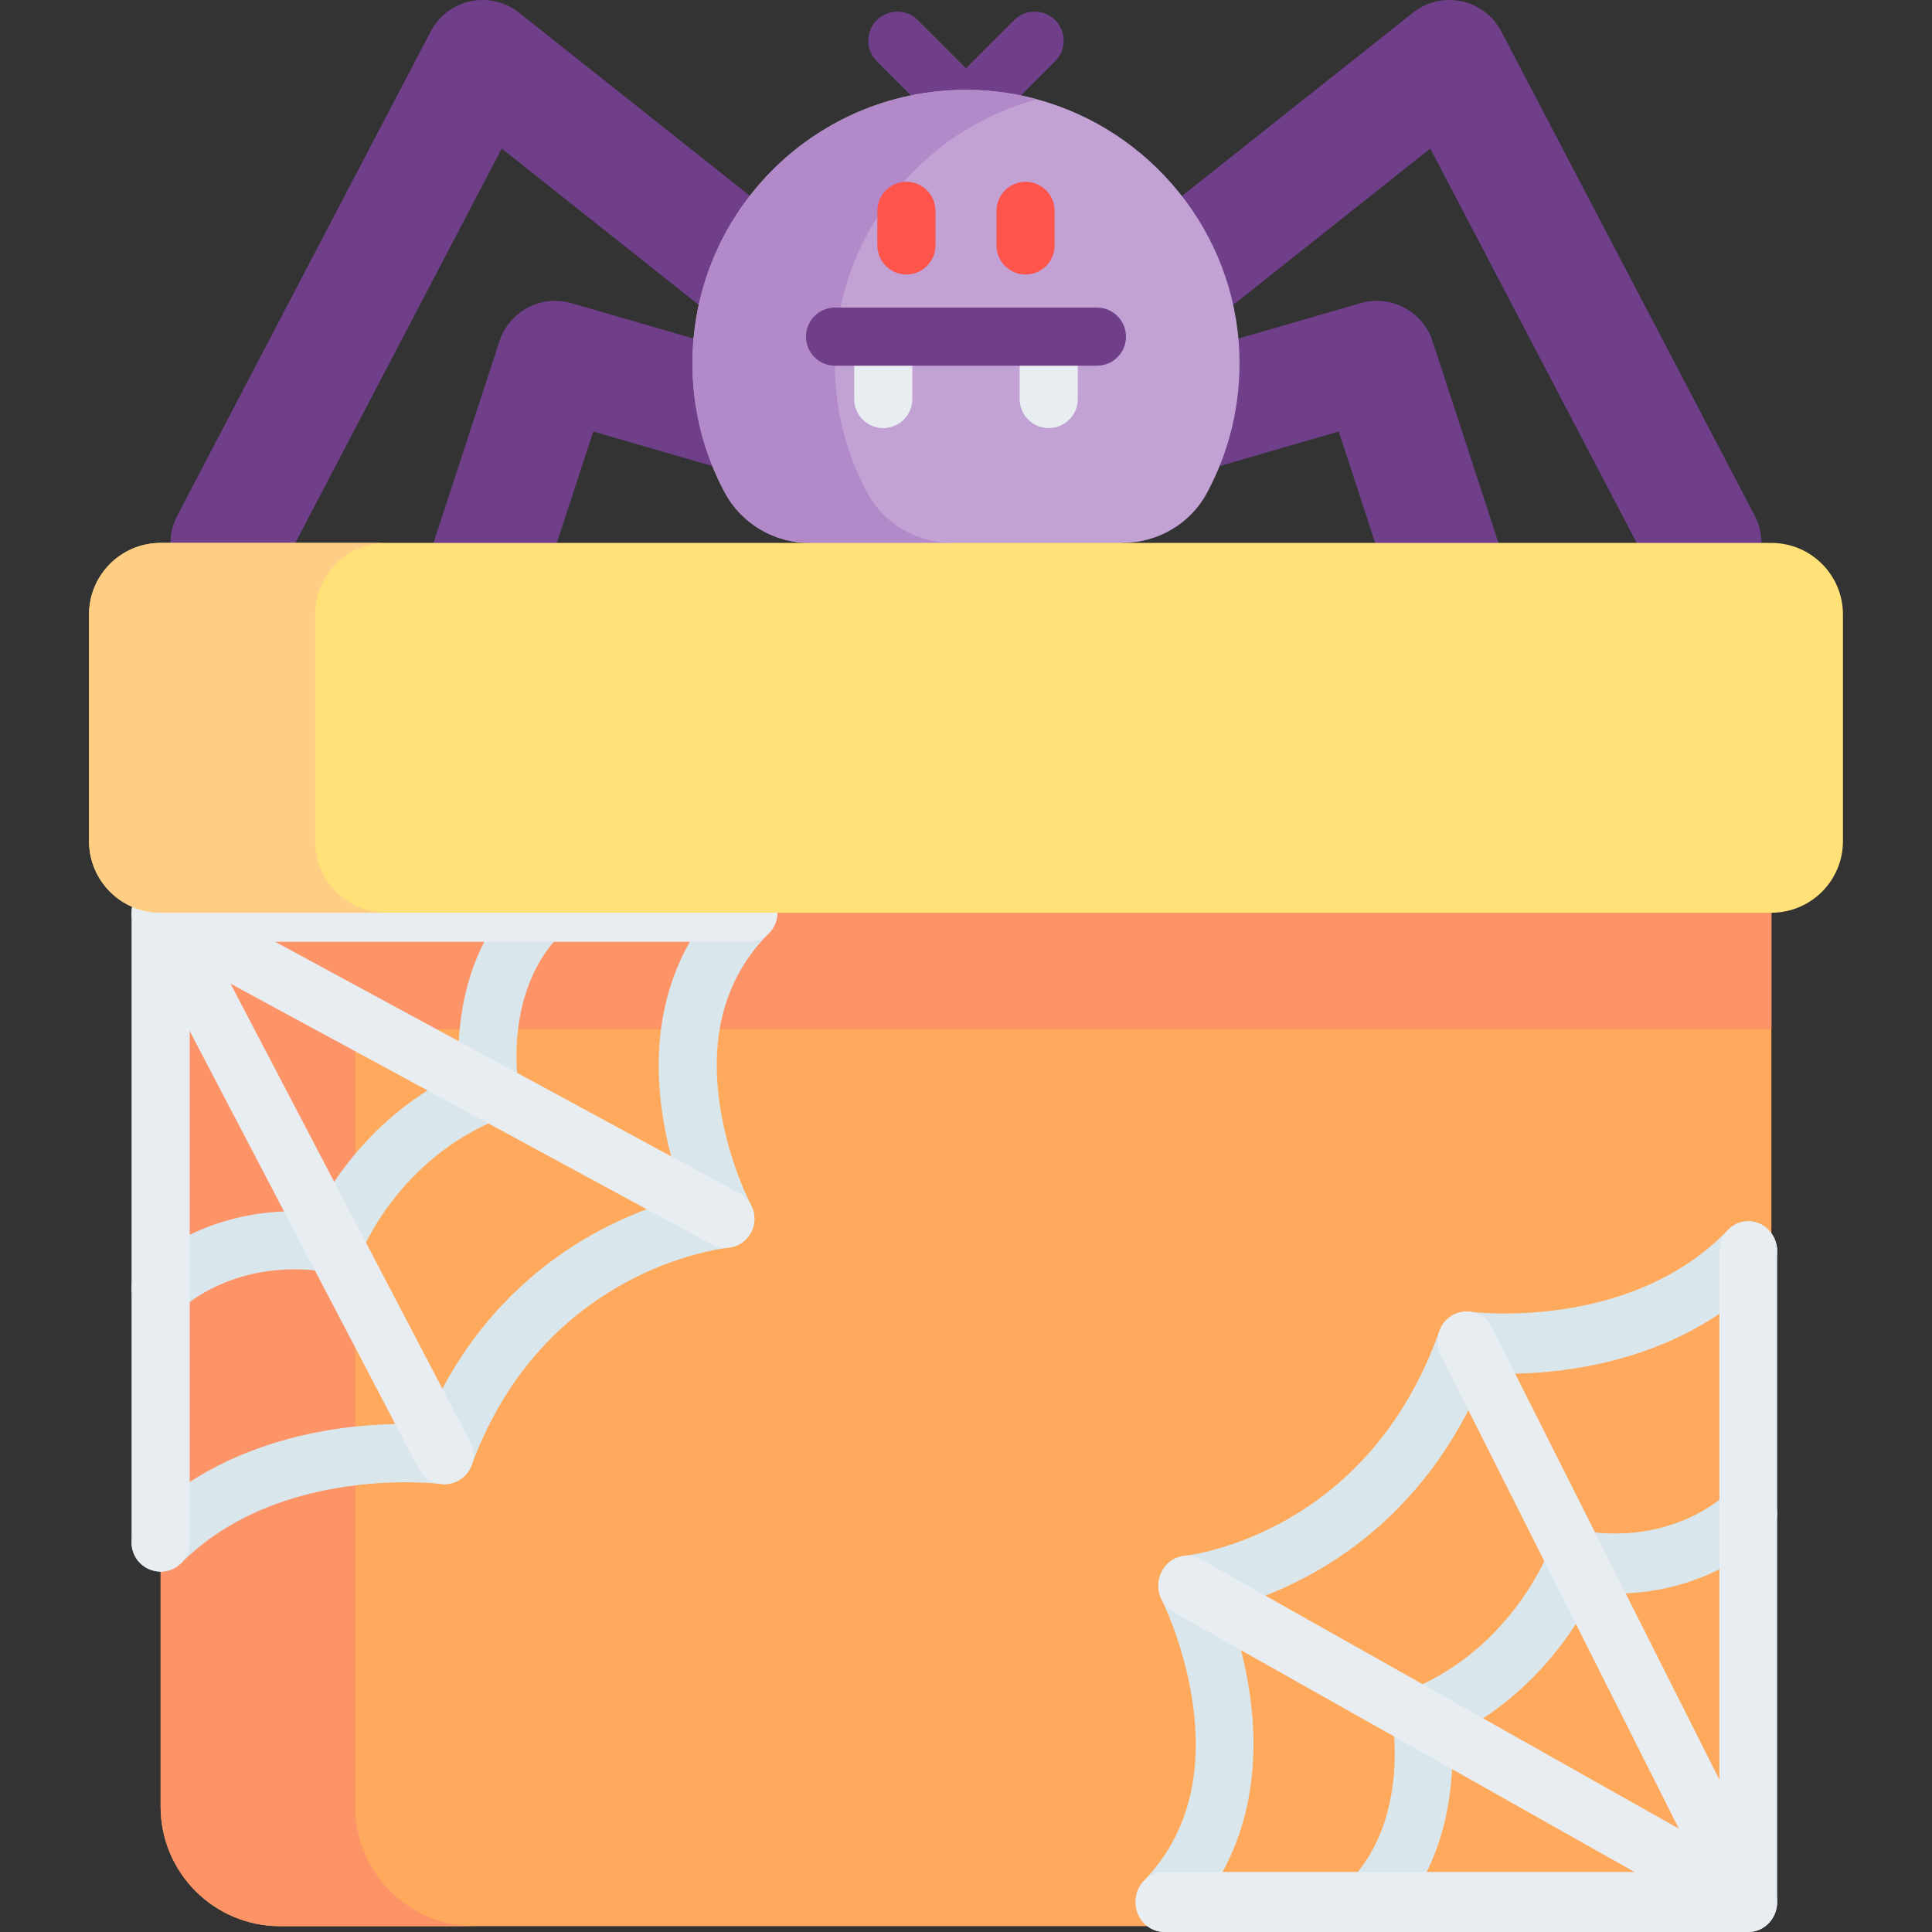 <svg id="Capa_1" enable-background="new 0 0 512 512" height="512" viewBox="0 0 512 512" width="512" xmlns="http://www.w3.org/2000/svg"><rect x="0" y="0" width="512" height="512" fill="#333333" stroke="none"/><g><path d="m256 36.678c-1.971 0-3.943-.752-5.447-2.256l-18.193-18.193c-3.009-3.008-3.009-7.886 0-10.894 3.008-3.008 7.886-3.008 10.894 0l12.746 12.746 12.745-12.746c3.009-3.008 7.886-3.008 10.895 0 3.008 3.008 3.008 7.886 0 10.894l-18.193 18.193c-1.504 1.504-3.476 2.256-5.447 2.256z" fill="#6f3f8a"/><g><g fill="#6f3f8a"><path d="m60.714 159.416c-2.427.001-4.89-.57-7.189-1.774-7.6-3.978-10.537-13.364-6.559-20.963l67.177-128.349c2.146-4.101 6.011-7.032 10.539-7.992 4.527-.96 9.249.15 12.876 3.027l80.698 64.028c6.72 5.332 7.845 15.101 2.513 21.821s-15.103 7.844-21.821 2.513l-65.989-52.357-58.471 111.714c-2.774 5.3-8.18 8.332-13.774 8.332z"/><path d="m127.907 169.565c-1.601.001-3.227-.249-4.831-.774-8.153-2.666-12.601-11.437-9.935-19.591l19.218-58.766c2.602-7.958 11.047-12.42 19.087-10.09l54.463 15.788c8.239 2.388 12.982 11.003 10.593 19.242-2.388 8.239-11.005 12.981-19.242 10.593l-40.043-11.608-14.551 44.495c-2.141 6.552-8.223 10.711-14.759 10.711z"/><path d="m451.286 159.416c2.427.001 4.89-.57 7.189-1.774 7.6-3.978 10.537-13.364 6.559-20.963l-67.177-128.349c-2.146-4.101-6.011-7.032-10.539-7.992-4.527-.96-9.249.15-12.876 3.027l-80.698 64.028c-6.72 5.332-7.845 15.101-2.513 21.821s15.103 7.844 21.821 2.513l65.989-52.358 58.471 111.714c2.774 5.301 8.18 8.333 13.774 8.333z"/><path d="m384.093 169.565c1.601.001 3.227-.249 4.831-.774 8.153-2.666 12.601-11.437 9.935-19.591l-19.218-58.766c-2.602-7.958-11.047-12.42-19.087-10.09l-54.463 15.788c-8.239 2.388-12.982 11.003-10.593 19.242 2.388 8.239 11.005 12.981 19.242 10.593l40.043-11.608 14.551 44.495c2.141 6.552 8.223 10.711 14.759 10.711z"/></g><path d="m319.839 130.679c-4.421 8.191-13.089 13.202-22.397 13.202l-42.177 17.422-40.702-17.422c-9.381 0-18.069-5.105-22.501-13.368-5.457-10.189-8.553-21.838-8.553-34.202 0-40.591 33.373-73.405 74.181-72.473 5.892.134 11.618.984 17.096 2.464.01 0 .021.01.031.01 29.977 8.118 52.488 35.154 53.627 67.378.466 13.411-2.702 26.044-8.605 36.989z" fill="#c2a1d5"/><path d="m252.275 143.881-18.205 8.35-19.507-8.35c-9.381 0-18.069-5.105-22.501-13.368-5.457-10.189-8.553-21.838-8.553-34.202 0-40.591 33.373-73.405 74.181-72.473 5.892.134 11.618.984 17.096 2.464.01 0 .021.01.031.01-30.878 8.305-53.596 36.5-53.596 69.998 0 12.363 3.096 24.013 8.563 34.202 4.432 8.264 13.109 13.369 22.491 13.369z" fill="#b289c9"/><g fill="#fd544c"><path d="m240.21 72.743c-4.254 0-7.703-3.449-7.703-7.703v-9.161c0-4.254 3.449-7.703 7.703-7.703s7.703 3.449 7.703 7.703v9.161c0 4.254-3.449 7.703-7.703 7.703z"/><path d="m271.785 72.743c-4.255 0-7.703-3.449-7.703-7.703v-9.161c0-4.254 3.448-7.703 7.703-7.703s7.703 3.449 7.703 7.703v9.161c.001 4.254-3.448 7.703-7.703 7.703z"/></g><g fill="#e8edf2"><path d="m234.07 113.45c-4.254 0-7.703-3.449-7.703-7.703v-11.397c0-4.254 3.449-7.703 7.703-7.703s7.703 3.449 7.703 7.703v11.396c0 4.255-3.449 7.704-7.703 7.704z"/><path d="m277.925 113.45c-4.255 0-7.703-3.449-7.703-7.703v-11.397c0-4.254 3.448-7.703 7.703-7.703s7.703 3.449 7.703 7.703v11.396c0 4.255-3.448 7.704-7.703 7.704z"/></g><path d="m290.699 96.918h-69.404c-4.254 0-7.703-3.449-7.703-7.703s3.449-7.703 7.703-7.703h69.404c4.255 0 7.703 3.449 7.703 7.703s-3.448 7.703-7.703 7.703z" fill="#6f3f8a"/></g><path d="m469.439 241.879v236.906c0 17.489-14.186 31.675-31.685 31.675h-363.514c-17.489 0-31.675-14.186-31.675-31.675v-236.906l213.432-48.999z" fill="#fea95c"/><path d="m469.439 241.879v30.888h-426.874v-30.888l213.432-48.999z" fill="#fd9468"/><path d="m125.818 510.456h-51.577c-17.489 0-31.675-14.186-31.675-31.675v-236.906l213.431-48.999 25.794 5.923-187.648 43.076v236.906c0 17.488 14.175 31.675 31.675 31.675z" fill="#fd9468"/><g><path d="m42.566 416.489c-1.971 0-3.943-.752-5.447-2.256-3.009-3.008-3.009-7.886 0-10.894 25.395-25.395 61.335-26.526 75.574-25.843 17.783-41.95 51.691-55.79 68.664-60.202-2.074-5.488-4.428-13.029-5.75-21.627-3.658-23.798 2.311-44.28 17.263-59.232 3.008-3.008 7.886-3.008 10.894 0 3.009 3.008 3.009 7.886 0 10.894-11.503 11.503-15.853 26.979-12.929 45.997 2.274 14.794 8.144 25.939 8.203 26.05 1.209 2.27 1.205 4.993-.01 7.26-1.215 2.266-3.48 3.777-6.04 4.028-1.961.205-48.839 5.677-68.006 57.632-1.248 3.383-4.677 5.447-8.25 4.969-.41-.052-42.548-5.203-68.719 20.968-1.504 1.503-3.476 2.256-5.447 2.256z" fill="#d9e7ec"/><path d="m42.556 349.202c-1.97 0-3.943-.755-5.451-2.261-3.011-3.006-2.996-7.903.01-10.914.745-.746 17.542-17.2 46.666-14.809 4.645-8.952 15.987-26.372 37.829-36.836-.614-10.479.395-32.045 16.296-47.946 3.008-3.008 7.886-3.008 10.894 0 3.009 3.008 3.009 7.886 0 10.894-15.667 15.668-11.41 40.233-11.365 40.479.659 3.621-1.335 7.202-4.76 8.549-27.256 10.717-36.947 35.629-37.041 35.879-1.296 3.426-4.837 5.495-8.451 4.906-24.658-4.01-38.62 9.241-39.203 9.807-1.502 1.503-3.463 2.252-5.424 2.252z" fill="#d9e7ec"/><g fill="#e8edf2"><path d="m117.762 393.334c-2.776 0-5.457-1.505-6.832-4.134l-75.19-143.747c-1.57-3.003-.994-6.679 1.419-9.057 2.414-2.377 6.097-2.9 9.077-1.285l149.672 81.114c3.74 2.027 5.129 6.702 3.102 10.443-2.027 3.74-6.701 5.13-10.443 3.102l-127.472-69.084 63.486 121.374c1.972 3.77.515 8.424-3.255 10.396-1.14.595-2.361.878-3.564.878z"/><path d="m42.566 416.489c-4.254 0-7.703-3.449-7.703-7.703v-166.903c0-4.254 3.449-7.703 7.703-7.703h155.751c4.254 0 7.703 3.449 7.703 7.703s-3.449 7.703-7.703 7.703h-148.048v159.2c0 4.254-3.449 7.703-7.703 7.703z"/></g></g><path d="m469.434 241.883h-426.868c-10.476 0-18.969-8.493-18.969-18.969v-60.063c0-10.476 8.493-18.969 18.969-18.969h426.868c10.476 0 18.969 8.493 18.969 18.969v60.063c0 10.476-8.493 18.969-18.969 18.969z" fill="#ffe177"/><path d="m102.459 241.878h-59.892c-10.479 0-18.97-8.491-18.97-18.96v-60.068c0-10.479 8.491-18.97 18.97-18.97h59.892c-10.468 0-18.959 8.491-18.959 18.97v60.068c-.001 10.469 8.49 18.96 18.959 18.96z" fill="#fece85"/><g><path d="m463.316 323.633c1.959 0 3.917.777 5.411 2.331 2.989 3.108 2.989 8.148 0 11.256-25.23 26.239-60.936 27.408-75.082 26.701-17.668 43.344-51.354 57.644-68.216 62.202 2.061 5.67 4.399 13.462 5.712 22.345 3.634 24.589-2.296 45.751-17.151 61.2-2.988 3.108-7.834 3.108-10.823 0s-2.989-8.148 0-11.256c11.428-11.885 15.75-27.875 12.845-47.525-2.259-15.286-8.091-26.801-8.149-26.915-1.201-2.345-1.197-5.159.009-7.501 1.207-2.342 3.457-3.903 6-4.161 1.948-.212 48.521-5.865 67.563-59.547 1.24-3.496 4.646-5.628 8.197-5.134.408.054 42.271 5.376 68.272-21.665 1.495-1.554 3.454-2.331 5.412-2.331z" fill="#d9e7ec"/><path d="m463.327 393.156c1.958 0 3.917.78 5.416 2.336 2.991 3.105 2.976 8.165-.009 11.277-.74.771-17.428 17.772-46.362 15.301-4.615 9.25-15.883 27.249-37.583 38.06.61 10.827-.392 33.11-16.19 49.539-2.988 3.108-7.834 3.108-10.823 0s-2.989-8.148 0-11.256c15.565-16.188 11.336-41.57 11.291-41.824-.655-3.741 1.326-7.441 4.729-8.833 27.079-11.073 36.706-36.812 36.8-37.072 1.287-3.54 4.806-5.677 8.396-5.069 24.498 4.143 38.369-9.548 38.948-10.133 1.489-1.553 3.438-2.326 5.387-2.326z" fill="#d9e7ec"/><g fill="#e8edf2"><path d="m388.61 347.557c2.758 0 5.421 1.555 6.788 4.272l74.7 148.523c1.56 3.102.988 6.9-1.41 9.358-2.398 2.456-6.057 2.997-9.018 1.328l-148.698-83.81c-3.716-2.094-5.096-6.925-3.082-10.79 2.013-3.865 6.657-5.3 10.375-3.205l126.643 71.379-63.073-125.406c-1.959-3.895-.511-8.704 3.234-10.742 1.133-.615 2.346-.907 3.541-.907z"/><path d="m463.316 323.633c4.227 0 7.653 3.563 7.653 7.959v172.449c0 4.396-3.426 7.959-7.653 7.959h-154.737c-4.227 0-7.653-3.563-7.653-7.959s3.426-7.959 7.653-7.959h147.084v-164.49c0-4.395 3.427-7.959 7.653-7.959z"/></g></g></g></svg>